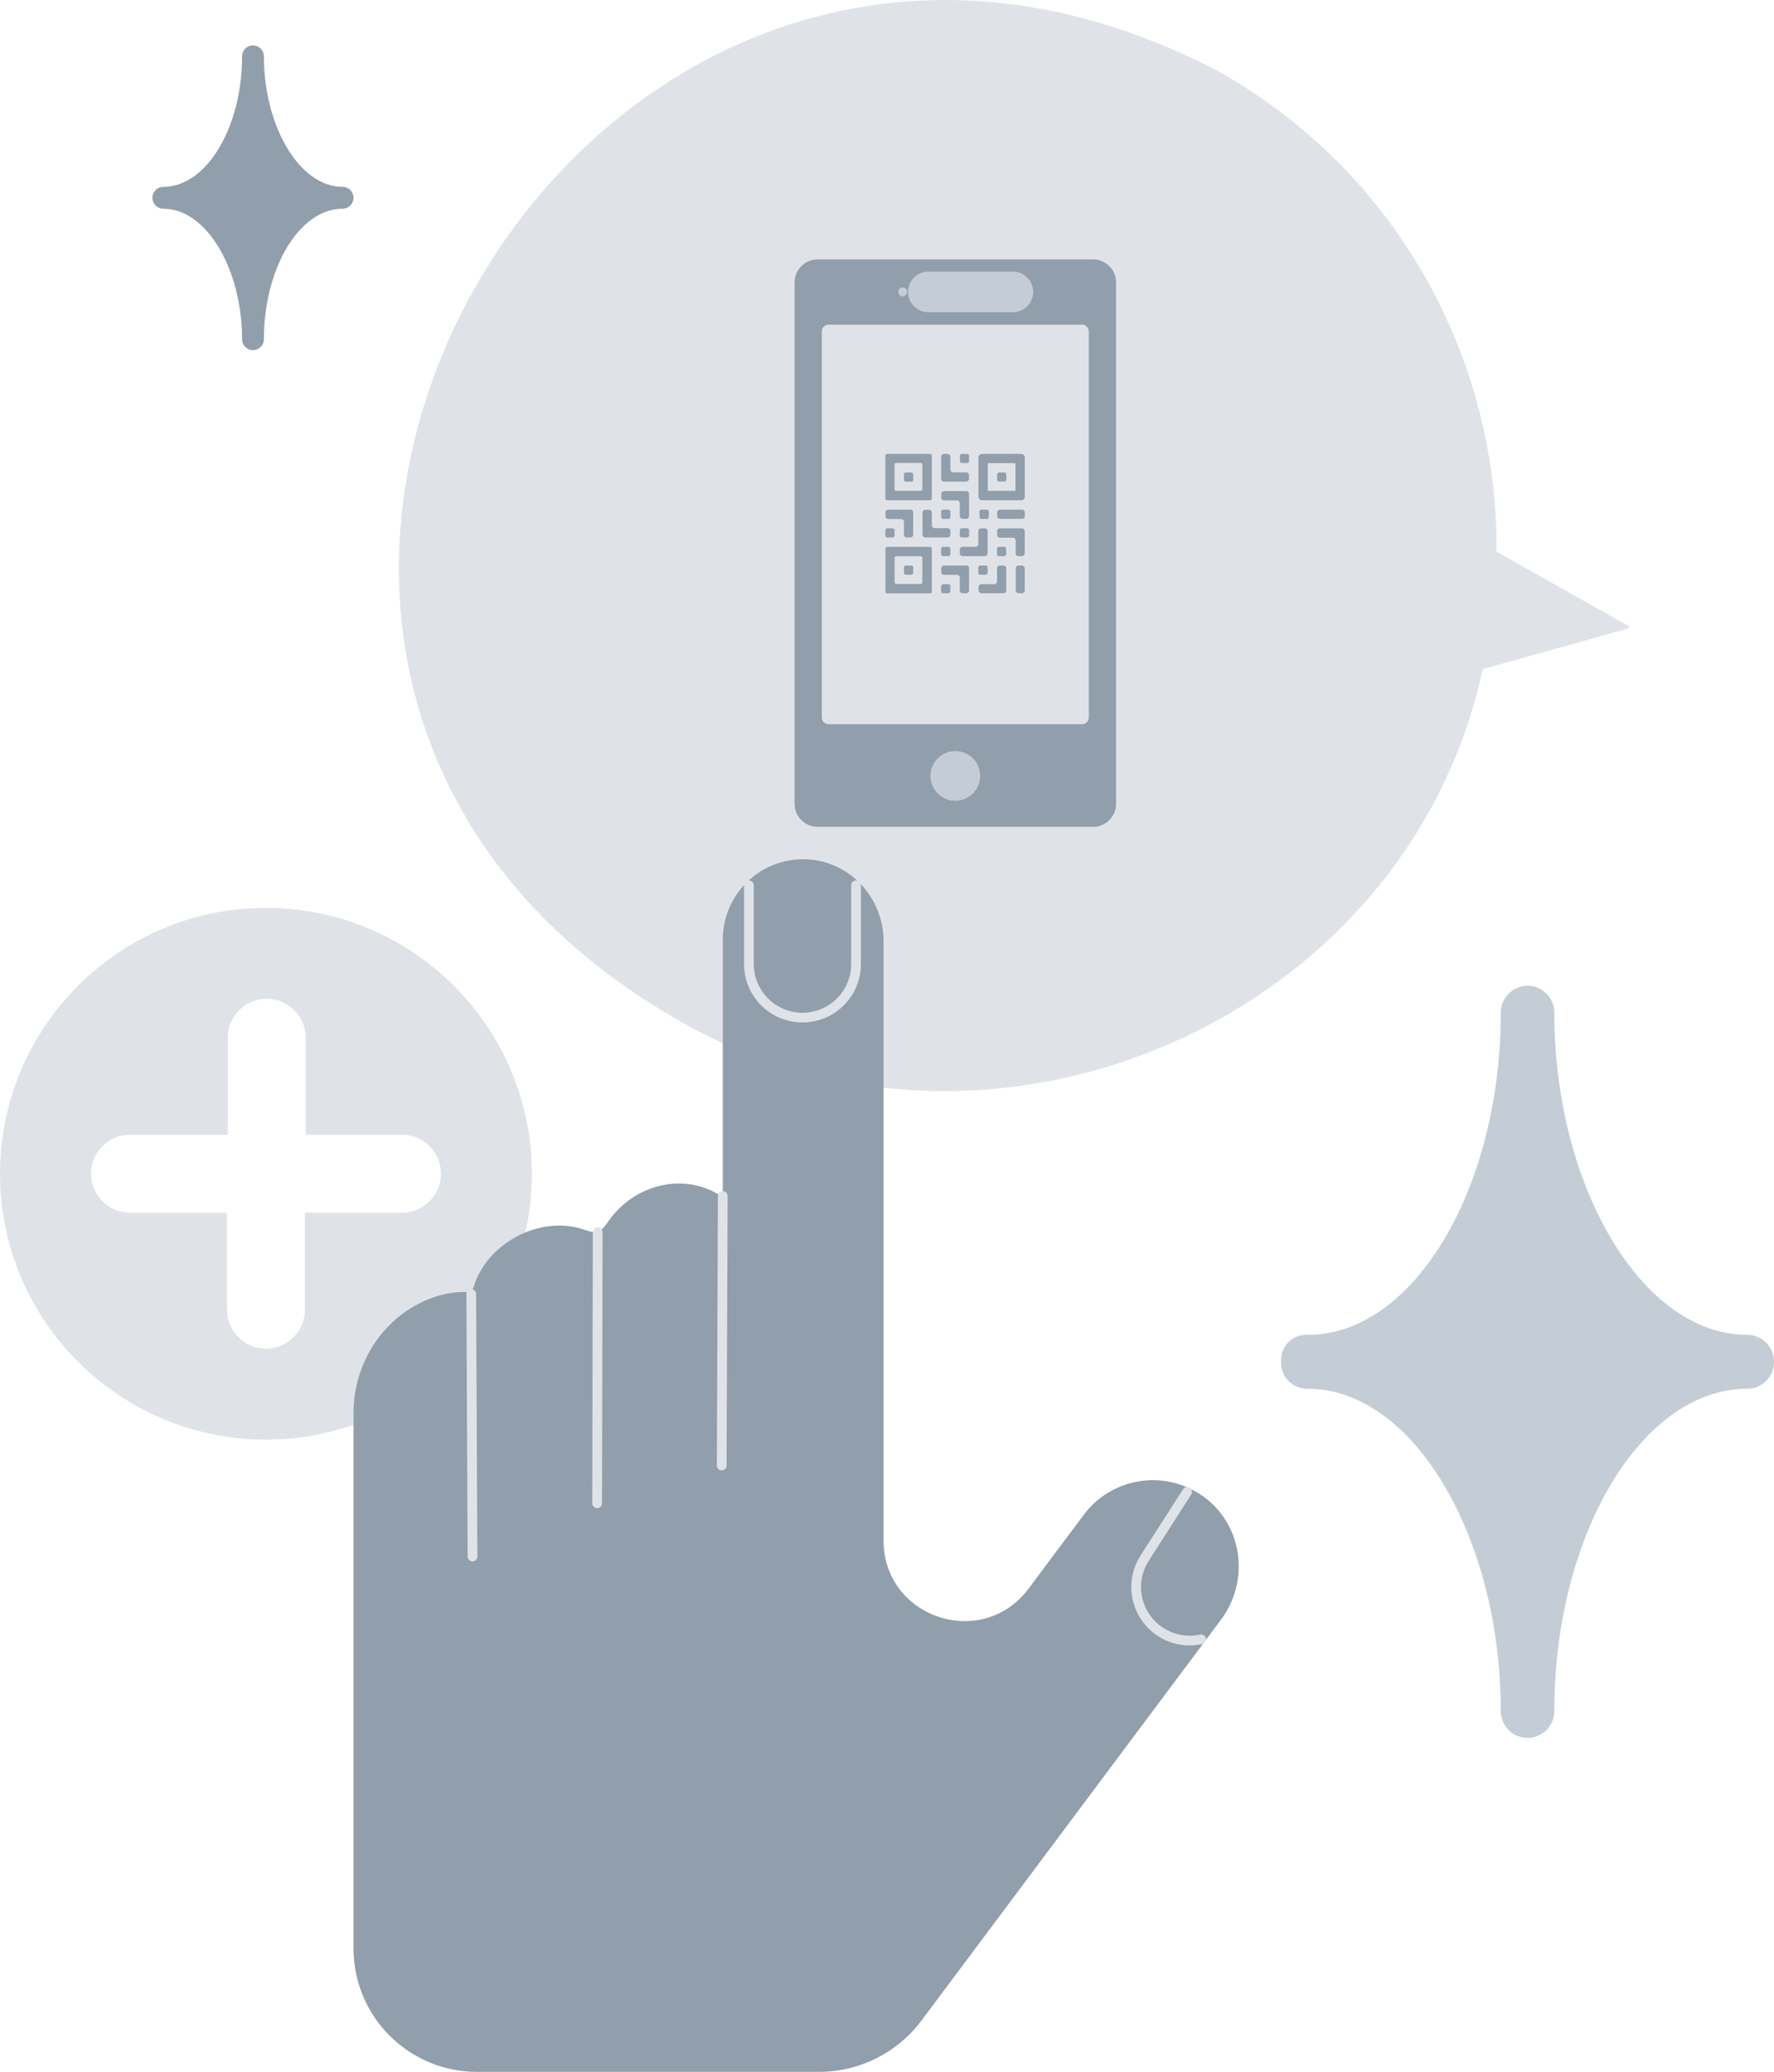 
    <svg width="131" height="153" viewBox="0 0 131 153" fill="none" xmlns="http://www.w3.org/2000/svg">
<path d="M19.638 67.043C8.804 67.043 0 75.844 0 86.677C0 97.509 8.804 106.311 19.638 106.311C30.474 106.311 39.276 97.509 39.276 86.677C39.276 75.844 30.474 67.043 19.638 67.043ZM29.683 89.554H22.516V96.719C22.516 98.299 21.218 99.597 19.638 99.597C18.058 99.597 16.76 98.299 16.76 96.719V89.554H9.593C8.013 89.554 6.715 88.257 6.715 86.677C6.715 85.097 8.013 83.8 9.593 83.8H16.817V76.634C16.817 75.054 18.115 73.757 19.695 73.757C21.275 73.757 22.573 75.054 22.573 76.634V83.8H29.74C31.263 83.8 32.561 85.097 32.561 86.677C32.561 88.257 31.263 89.554 29.683 89.554Z" fill="#DFE3E8"/>
<path d="M89.987 5.273C42.736 -19.448 3.901 49.333 50.408 75.523C73.483 88.518 103.901 75.216 109.478 49.47C109.494 49.438 109.513 49.404 109.564 49.391C110.328 49.176 118.683 46.843 120.212 46.417C120.314 46.387 120.304 46.254 120.238 46.218L110.56 40.765C110.528 40.748 110.513 40.697 110.513 40.697C110.611 26.502 103.186 12.706 89.987 5.273Z" fill="#DFE3E8"/>
<path d="M30.658 96.414C27.808 98.014 26.105 101.087 26.105 104.356V111.016V138.325V143.882C26.105 148.917 30.187 152.998 35.222 152.998H60.481C63.458 152.998 66.263 151.592 68.046 149.209L90.162 119.609C92.322 116.719 91.767 112.56 88.818 110.479C85.993 108.478 82.093 109.1 80.026 111.865L75.954 117.315C72.531 121.895 65.246 119.475 65.246 113.758V69.508C65.246 66.274 62.709 63.539 59.476 63.452C56.12 63.36 53.373 66.052 53.373 69.385V87.923C53.373 88.129 53.149 88.255 52.971 88.153C50.248 86.584 46.752 87.558 44.923 90.191C44.319 91.058 44.106 91.135 43.128 90.801C39.853 89.686 35.88 91.829 34.941 95.137C34.893 95.309 34.73 95.426 34.553 95.415C33.223 95.35 31.878 95.73 30.658 96.414Z" fill="#919EAB"/>
<path d="M53.373 88.316L53.294 108.223L53.373 88.316Z" fill="#919EAB"/>
<path fill-rule="evenodd" clip-rule="evenodd" d="M53.374 87.957C53.572 87.958 53.733 88.119 53.732 88.318L53.653 108.224C53.652 108.423 53.491 108.583 53.292 108.582C53.094 108.581 52.934 108.42 52.935 108.221L53.013 88.315C53.014 88.116 53.176 87.956 53.374 87.957Z" fill="#DFE3E8"/>
<path d="M44.137 90.992L44.094 111.017L44.137 90.992Z" fill="#919EAB"/>
<path fill-rule="evenodd" clip-rule="evenodd" d="M44.137 90.633C44.336 90.633 44.496 90.794 44.496 90.993L44.453 111.018C44.452 111.216 44.291 111.376 44.093 111.376C43.894 111.376 43.734 111.214 43.734 111.016L43.777 90.991C43.778 90.793 43.939 90.632 44.137 90.633Z" fill="#DFE3E8"/>
<path d="M34.8 95.555L34.891 114.942L34.8 95.555Z" fill="#919EAB"/>
<path fill-rule="evenodd" clip-rule="evenodd" d="M34.798 95.199C34.996 95.198 35.158 95.358 35.159 95.557L35.25 114.944C35.251 115.142 35.091 115.304 34.893 115.305C34.694 115.306 34.533 115.146 34.532 114.947L34.44 95.56C34.44 95.362 34.6 95.2 34.798 95.199Z" fill="#DFE3E8"/>
<path d="M55.304 65.379V71.192C55.304 73.376 57.075 75.145 59.259 75.145C61.443 75.145 63.214 73.376 63.214 71.192V65.379" fill="#919EAB"/>
<path fill-rule="evenodd" clip-rule="evenodd" d="M55.304 65.019C55.502 65.019 55.663 65.18 55.663 65.379V71.192C55.663 73.177 57.273 74.786 59.259 74.786C61.244 74.786 62.855 73.177 62.855 71.192V65.379C62.855 65.18 63.016 65.019 63.214 65.019C63.413 65.019 63.573 65.18 63.573 65.379V71.192C63.573 73.574 61.641 75.504 59.259 75.504C56.877 75.504 54.944 73.574 54.944 71.192V65.379C54.944 65.18 55.105 65.019 55.304 65.019Z" fill="#DFE3E8"/>
<path d="M87.665 110.168L84.528 115.059C83.347 116.898 83.881 119.345 85.721 120.523C86.638 121.111 87.711 121.274 88.7 121.057" fill="#919EAB"/>
<path fill-rule="evenodd" clip-rule="evenodd" d="M87.858 109.865C88.025 109.973 88.074 110.195 87.967 110.362L84.83 115.253C83.757 116.925 84.242 119.15 85.915 120.221C86.749 120.755 87.724 120.903 88.623 120.706C88.817 120.664 89.008 120.786 89.051 120.98C89.093 121.174 88.971 121.365 88.777 121.408C87.698 121.644 86.527 121.466 85.527 120.826C83.52 119.54 82.938 116.871 84.225 114.865C84.225 114.865 84.225 114.865 84.225 114.865L87.362 109.974C87.469 109.807 87.691 109.758 87.858 109.865Z" fill="#DFE3E8"/>
<path d="M12.064 13.798C15.244 13.798 17.876 9.425 17.876 4.158C17.876 3.945 17.96 3.739 18.111 3.588C18.262 3.436 18.466 3.352 18.681 3.352C18.894 3.352 19.1 3.436 19.251 3.588C19.402 3.739 19.487 3.945 19.487 4.158C19.487 9.34 22.116 13.798 25.299 13.798C25.512 13.798 25.717 13.882 25.868 14.036C26.019 14.187 26.104 14.391 26.104 14.606C26.104 14.819 26.019 15.026 25.868 15.177C25.717 15.328 25.512 15.413 25.299 15.413C22.118 15.413 19.487 19.786 19.487 25.052C19.487 25.265 19.402 25.472 19.251 25.623C19.1 25.774 18.894 25.859 18.681 25.859C18.466 25.859 18.262 25.774 18.111 25.623C17.96 25.472 17.876 25.265 17.876 25.052C17.876 19.871 15.244 15.413 12.064 15.413C11.848 15.413 11.645 15.328 11.493 15.177C11.342 15.026 11.256 14.819 11.256 14.606C11.256 14.391 11.342 14.187 11.493 14.036C11.645 13.882 11.848 13.798 12.064 13.798Z" fill="#919EAB"/>
<path d="M96.578 98.573C104.372 98.573 110.824 87.782 110.824 74.781C110.824 74.253 111.036 73.749 111.403 73.38C111.777 73.001 112.277 72.789 112.801 72.789C113.324 72.789 113.824 73.001 114.198 73.38C114.567 73.749 114.777 74.253 114.777 74.781C114.777 87.57 121.229 98.573 129.023 98.573C129.547 98.573 130.055 98.785 130.423 99.154C130.798 99.533 131 100.037 131 100.565C131 101.091 130.798 101.594 130.423 101.973C130.055 102.342 129.547 102.554 129.023 102.554C121.229 102.554 114.777 113.354 114.777 126.347C114.777 126.875 114.567 127.378 114.198 127.755C113.824 128.126 113.324 128.338 112.801 128.338C112.277 128.338 111.777 128.126 111.403 127.755C111.036 127.378 110.824 126.875 110.824 126.347C110.824 113.558 104.372 102.554 96.578 102.554C96.313 102.562 96.054 102.516 95.811 102.422C95.562 102.326 95.344 102.177 95.156 101.988C94.975 101.808 94.828 101.58 94.735 101.335C94.632 101.091 94.593 100.832 94.601 100.565C94.585 100.296 94.625 100.029 94.71 99.784C94.803 99.533 94.953 99.305 95.139 99.115C95.327 98.926 95.554 98.785 95.797 98.692C96.046 98.596 96.313 98.557 96.578 98.573Z" fill="#C4CDD5"/>
<path d="M80.715 19.156H60.375C59.436 19.156 58.675 19.917 58.675 20.856V59.358C58.675 60.297 59.436 61.058 60.375 61.058H80.715C81.653 61.058 82.415 60.297 82.415 59.358V20.856C82.415 19.917 81.653 19.156 80.715 19.156Z" fill="#919EAB"/>
<path d="M79.898 23.973H61.191C60.911 23.973 60.685 24.199 60.685 24.478V52.976C60.685 53.256 60.911 53.482 61.191 53.482H79.898C80.177 53.482 80.404 53.256 80.404 52.976V24.478C80.404 24.199 80.177 23.973 79.898 23.973Z" fill="#DFE3E8"/>
<path d="M70.544 59.133C71.559 59.133 72.381 58.311 72.381 57.297C72.381 56.283 71.559 55.461 70.544 55.461C69.53 55.461 68.708 56.283 68.708 57.297C68.708 58.311 69.53 59.133 70.544 59.133Z" fill="#C4CDD5"/>
<path d="M68.551 21.555H74.795" stroke="#C4CDD5" stroke-width="3" stroke-linecap="round" stroke-linejoin="round"/>
<path d="M66.657 21.882C66.838 21.882 66.984 21.735 66.984 21.555C66.984 21.373 66.838 21.227 66.657 21.227C66.476 21.227 66.329 21.373 66.329 21.555C66.329 21.735 66.476 21.882 66.657 21.882Z" fill="#C4CDD5"/>
<path d="M71.559 36.472V38.104C71.559 38.221 71.469 38.311 71.352 38.311H71.083C70.966 38.311 70.876 38.221 70.876 38.104V37.161C70.876 37.044 70.787 36.954 70.67 36.954H69.719C69.602 36.954 69.513 36.864 69.513 36.748V36.472C69.513 36.355 69.602 36.266 69.719 36.266H71.359C71.462 36.266 71.559 36.355 71.559 36.472Z" fill="#919EAB"/>
<path d="M67.226 39.689H66.958C66.841 39.689 66.751 39.599 66.751 39.482V38.532C66.751 38.415 66.661 38.326 66.544 38.326H65.593C65.476 38.326 65.387 38.236 65.387 38.119V37.843C65.387 37.726 65.476 37.637 65.593 37.637H67.226C67.343 37.637 67.433 37.726 67.433 37.843V39.482C67.433 39.599 67.336 39.689 67.226 39.689Z" fill="#919EAB"/>
<path d="M68.121 39.483V37.851C68.121 37.734 68.211 37.645 68.328 37.645H68.603C68.721 37.645 68.81 37.734 68.81 37.851V38.795C68.81 38.911 68.9 39.001 69.017 39.001H69.974C70.091 39.001 70.181 39.091 70.181 39.208V39.483C70.181 39.6 70.091 39.69 69.974 39.69H68.335C68.218 39.69 68.121 39.593 68.121 39.483Z" fill="#919EAB"/>
<path d="M70.877 40.855V40.586C70.877 40.469 70.966 40.38 71.084 40.38H72.034C72.151 40.38 72.241 40.29 72.241 40.173V39.222C72.241 39.105 72.331 39.016 72.448 39.016H72.723C72.84 39.016 72.93 39.105 72.93 39.222V40.861C72.93 40.978 72.84 41.068 72.723 41.068H71.084C70.966 41.061 70.877 40.972 70.877 40.855Z" fill="#919EAB"/>
<path d="M69.499 35.351V33.726C69.499 33.609 69.589 33.52 69.706 33.52H69.975C70.092 33.52 70.181 33.609 70.181 33.726V34.677C70.181 34.794 70.27 34.883 70.388 34.883H71.345C71.462 34.883 71.552 34.972 71.552 35.09V35.358C71.552 35.475 71.462 35.565 71.345 35.565H69.706C69.589 35.558 69.499 35.468 69.499 35.351Z" fill="#919EAB"/>
<path d="M71.559 41.968V43.601C71.559 43.718 71.469 43.807 71.352 43.807H71.083C70.966 43.807 70.876 43.718 70.876 43.601V42.657C70.876 42.54 70.787 42.45 70.669 42.45H69.712C69.595 42.45 69.506 42.361 69.506 42.244V41.968C69.506 41.851 69.595 41.762 69.712 41.762H71.352C71.462 41.762 71.559 41.851 71.559 41.968Z" fill="#919EAB"/>
<path d="M75.465 41.068H75.21C75.092 41.068 75.003 40.978 75.003 40.861V39.911C75.003 39.794 74.913 39.705 74.796 39.705H73.839C73.721 39.705 73.632 39.615 73.632 39.498V39.222C73.632 39.105 73.721 39.016 73.839 39.016H75.465C75.582 39.016 75.671 39.105 75.671 39.222V40.861C75.671 40.972 75.582 41.068 75.465 41.068Z" fill="#919EAB"/>
<path d="M73.625 42.932V41.968C73.625 41.851 73.715 41.762 73.832 41.762H74.1C74.218 41.762 74.307 41.851 74.307 41.968V43.601C74.307 43.718 74.218 43.807 74.1 43.807H72.468C72.351 43.807 72.262 43.718 72.262 43.601V43.346C72.262 43.229 72.351 43.139 72.468 43.139H73.425C73.529 43.139 73.625 43.043 73.625 42.932Z" fill="#919EAB"/>
<path d="M75.678 37.843V38.105C75.678 38.222 75.588 38.312 75.471 38.312H73.839C73.721 38.312 73.632 38.222 73.632 38.105V37.843C73.632 37.726 73.721 37.637 73.839 37.637H75.471C75.582 37.637 75.678 37.726 75.678 37.843Z" fill="#919EAB"/>
<path d="M75.216 41.762H75.465C75.582 41.762 75.671 41.851 75.671 41.968V43.601C75.671 43.718 75.582 43.807 75.465 43.807H75.216C75.099 43.807 75.01 43.718 75.01 43.601V41.968C75.01 41.851 75.106 41.762 75.216 41.762Z" fill="#919EAB"/>
<path d="M70.044 38.319H69.637C69.561 38.319 69.499 38.257 69.499 38.181V37.775C69.499 37.699 69.561 37.637 69.637 37.637H70.044C70.119 37.637 70.181 37.699 70.181 37.775V38.181C70.181 38.257 70.119 38.319 70.044 38.319Z" fill="#919EAB"/>
<path d="M72.467 37.637H72.881C72.956 37.637 73.019 37.699 73.019 37.775V38.181C73.019 38.257 72.956 38.319 72.881 38.319H72.467C72.392 38.319 72.33 38.257 72.33 38.181V37.775C72.33 37.699 72.392 37.637 72.467 37.637Z" fill="#919EAB"/>
<path d="M71.421 39.69H71.015C70.939 39.69 70.877 39.628 70.877 39.552V39.146C70.877 39.07 70.939 39.008 71.015 39.008H71.421C71.497 39.008 71.559 39.07 71.559 39.146V39.552C71.552 39.628 71.497 39.69 71.421 39.69Z" fill="#919EAB"/>
<path d="M70.044 41.067H69.637C69.561 41.067 69.499 41.005 69.499 40.929V40.517C69.499 40.441 69.561 40.379 69.637 40.379H70.044C70.119 40.379 70.181 40.441 70.181 40.517V40.929C70.181 41.005 70.119 41.067 70.044 41.067Z" fill="#919EAB"/>
<path d="M72.93 41.9V42.306C72.93 42.382 72.868 42.444 72.792 42.444H72.379C72.303 42.444 72.241 42.382 72.241 42.306V41.9C72.241 41.824 72.303 41.762 72.379 41.762H72.792C72.875 41.762 72.93 41.824 72.93 41.9Z" fill="#919EAB"/>
<path d="M71.022 33.52H71.421C71.497 33.52 71.559 33.582 71.559 33.657V34.057C71.559 34.132 71.497 34.194 71.421 34.194H71.022C70.945 34.194 70.884 34.132 70.884 34.057V33.657C70.891 33.575 70.945 33.52 71.022 33.52Z" fill="#919EAB"/>
<path d="M65.38 39.553V39.153C65.38 39.078 65.442 39.016 65.518 39.016H65.917C65.993 39.016 66.055 39.078 66.055 39.153V39.553C66.055 39.629 65.993 39.691 65.917 39.691H65.518C65.442 39.684 65.38 39.629 65.38 39.553Z" fill="#919EAB"/>
<path d="M74.162 41.067H73.763C73.687 41.067 73.625 41.005 73.625 40.929V40.517C73.625 40.441 73.687 40.379 73.763 40.379H74.162C74.238 40.379 74.3 40.441 74.3 40.517V40.929C74.3 41.005 74.238 41.067 74.162 41.067Z" fill="#919EAB"/>
<path d="M69.637 43.141H70.044C70.119 43.141 70.181 43.203 70.181 43.278V43.671C70.181 43.747 70.119 43.809 70.044 43.809H69.637C69.561 43.809 69.499 43.747 69.499 43.671V43.278C69.506 43.203 69.568 43.141 69.637 43.141Z" fill="#919EAB"/>
<path d="M68.687 33.52H65.504C65.435 33.52 65.38 33.575 65.38 33.643V36.818C65.38 36.886 65.435 36.943 65.504 36.943H68.687C68.755 36.943 68.81 36.886 68.81 36.818V33.643C68.804 33.575 68.755 33.52 68.687 33.52ZM68.108 34.312V36.123V36.13C68.108 36.195 68.056 36.247 67.991 36.247H67.983H66.179H66.172C66.109 36.247 66.056 36.197 66.055 36.135C66.055 36.133 66.055 36.131 66.055 36.13C66.055 36.13 66.055 36.13 66.055 36.123C66.055 36.116 66.055 36.109 66.055 36.102C66.055 35.517 66.055 34.924 66.055 34.339C66.055 34.229 66.076 34.188 66.2 34.188C66.799 34.194 67.391 34.188 67.991 34.188C67.991 34.188 67.991 34.188 67.992 34.188C68.056 34.188 68.108 34.24 68.108 34.304V34.312Z" fill="#919EAB"/>
<path d="M75.409 33.52H72.523C72.374 33.52 72.254 33.64 72.254 33.788V36.673C72.254 36.822 72.374 36.943 72.523 36.943H75.409C75.557 36.943 75.678 36.822 75.678 36.673V33.788C75.678 33.641 75.556 33.52 75.409 33.52ZM74.935 36.247H72.996C72.966 36.247 72.943 36.223 72.943 36.194V34.254C72.943 34.225 72.966 34.201 72.996 34.201H74.935C74.965 34.201 74.988 34.225 74.988 34.254V36.194C74.988 36.223 74.965 36.247 74.935 36.247Z" fill="#919EAB"/>
<path d="M68.687 40.387H65.511C65.442 40.387 65.387 40.442 65.387 40.511V43.693C65.387 43.761 65.442 43.816 65.511 43.816H68.687C68.755 43.816 68.81 43.761 68.81 43.693V40.511C68.804 40.442 68.748 40.387 68.687 40.387ZM68.108 41.2V43.004C68.108 43.072 68.052 43.127 67.984 43.127H66.186C66.117 43.127 66.062 43.072 66.062 43.004V41.2C66.062 41.131 66.117 41.076 66.186 41.076H67.984C68.052 41.076 68.108 41.131 68.108 41.2Z" fill="#919EAB"/>
<path d="M66.889 34.891H67.295C67.371 34.891 67.433 34.952 67.433 35.028V35.435C67.433 35.51 67.371 35.572 67.295 35.572H66.889C66.813 35.572 66.751 35.51 66.751 35.435V35.021C66.751 34.946 66.813 34.891 66.889 34.891Z" fill="#919EAB"/>
<path d="M73.632 35.421V35.028C73.632 34.952 73.694 34.891 73.77 34.891H74.169C74.245 34.891 74.307 34.952 74.307 35.028V35.421C74.307 35.497 74.245 35.558 74.169 35.558H73.77C73.694 35.558 73.632 35.497 73.632 35.421Z" fill="#919EAB"/>
<path d="M66.889 41.762H67.295C67.371 41.762 67.433 41.824 67.433 41.9V42.306C67.433 42.382 67.371 42.444 67.295 42.444H66.889C66.813 42.444 66.751 42.382 66.751 42.306V41.9C66.758 41.824 66.82 41.762 66.889 41.762Z" fill="#919EAB"/>
</svg>
  